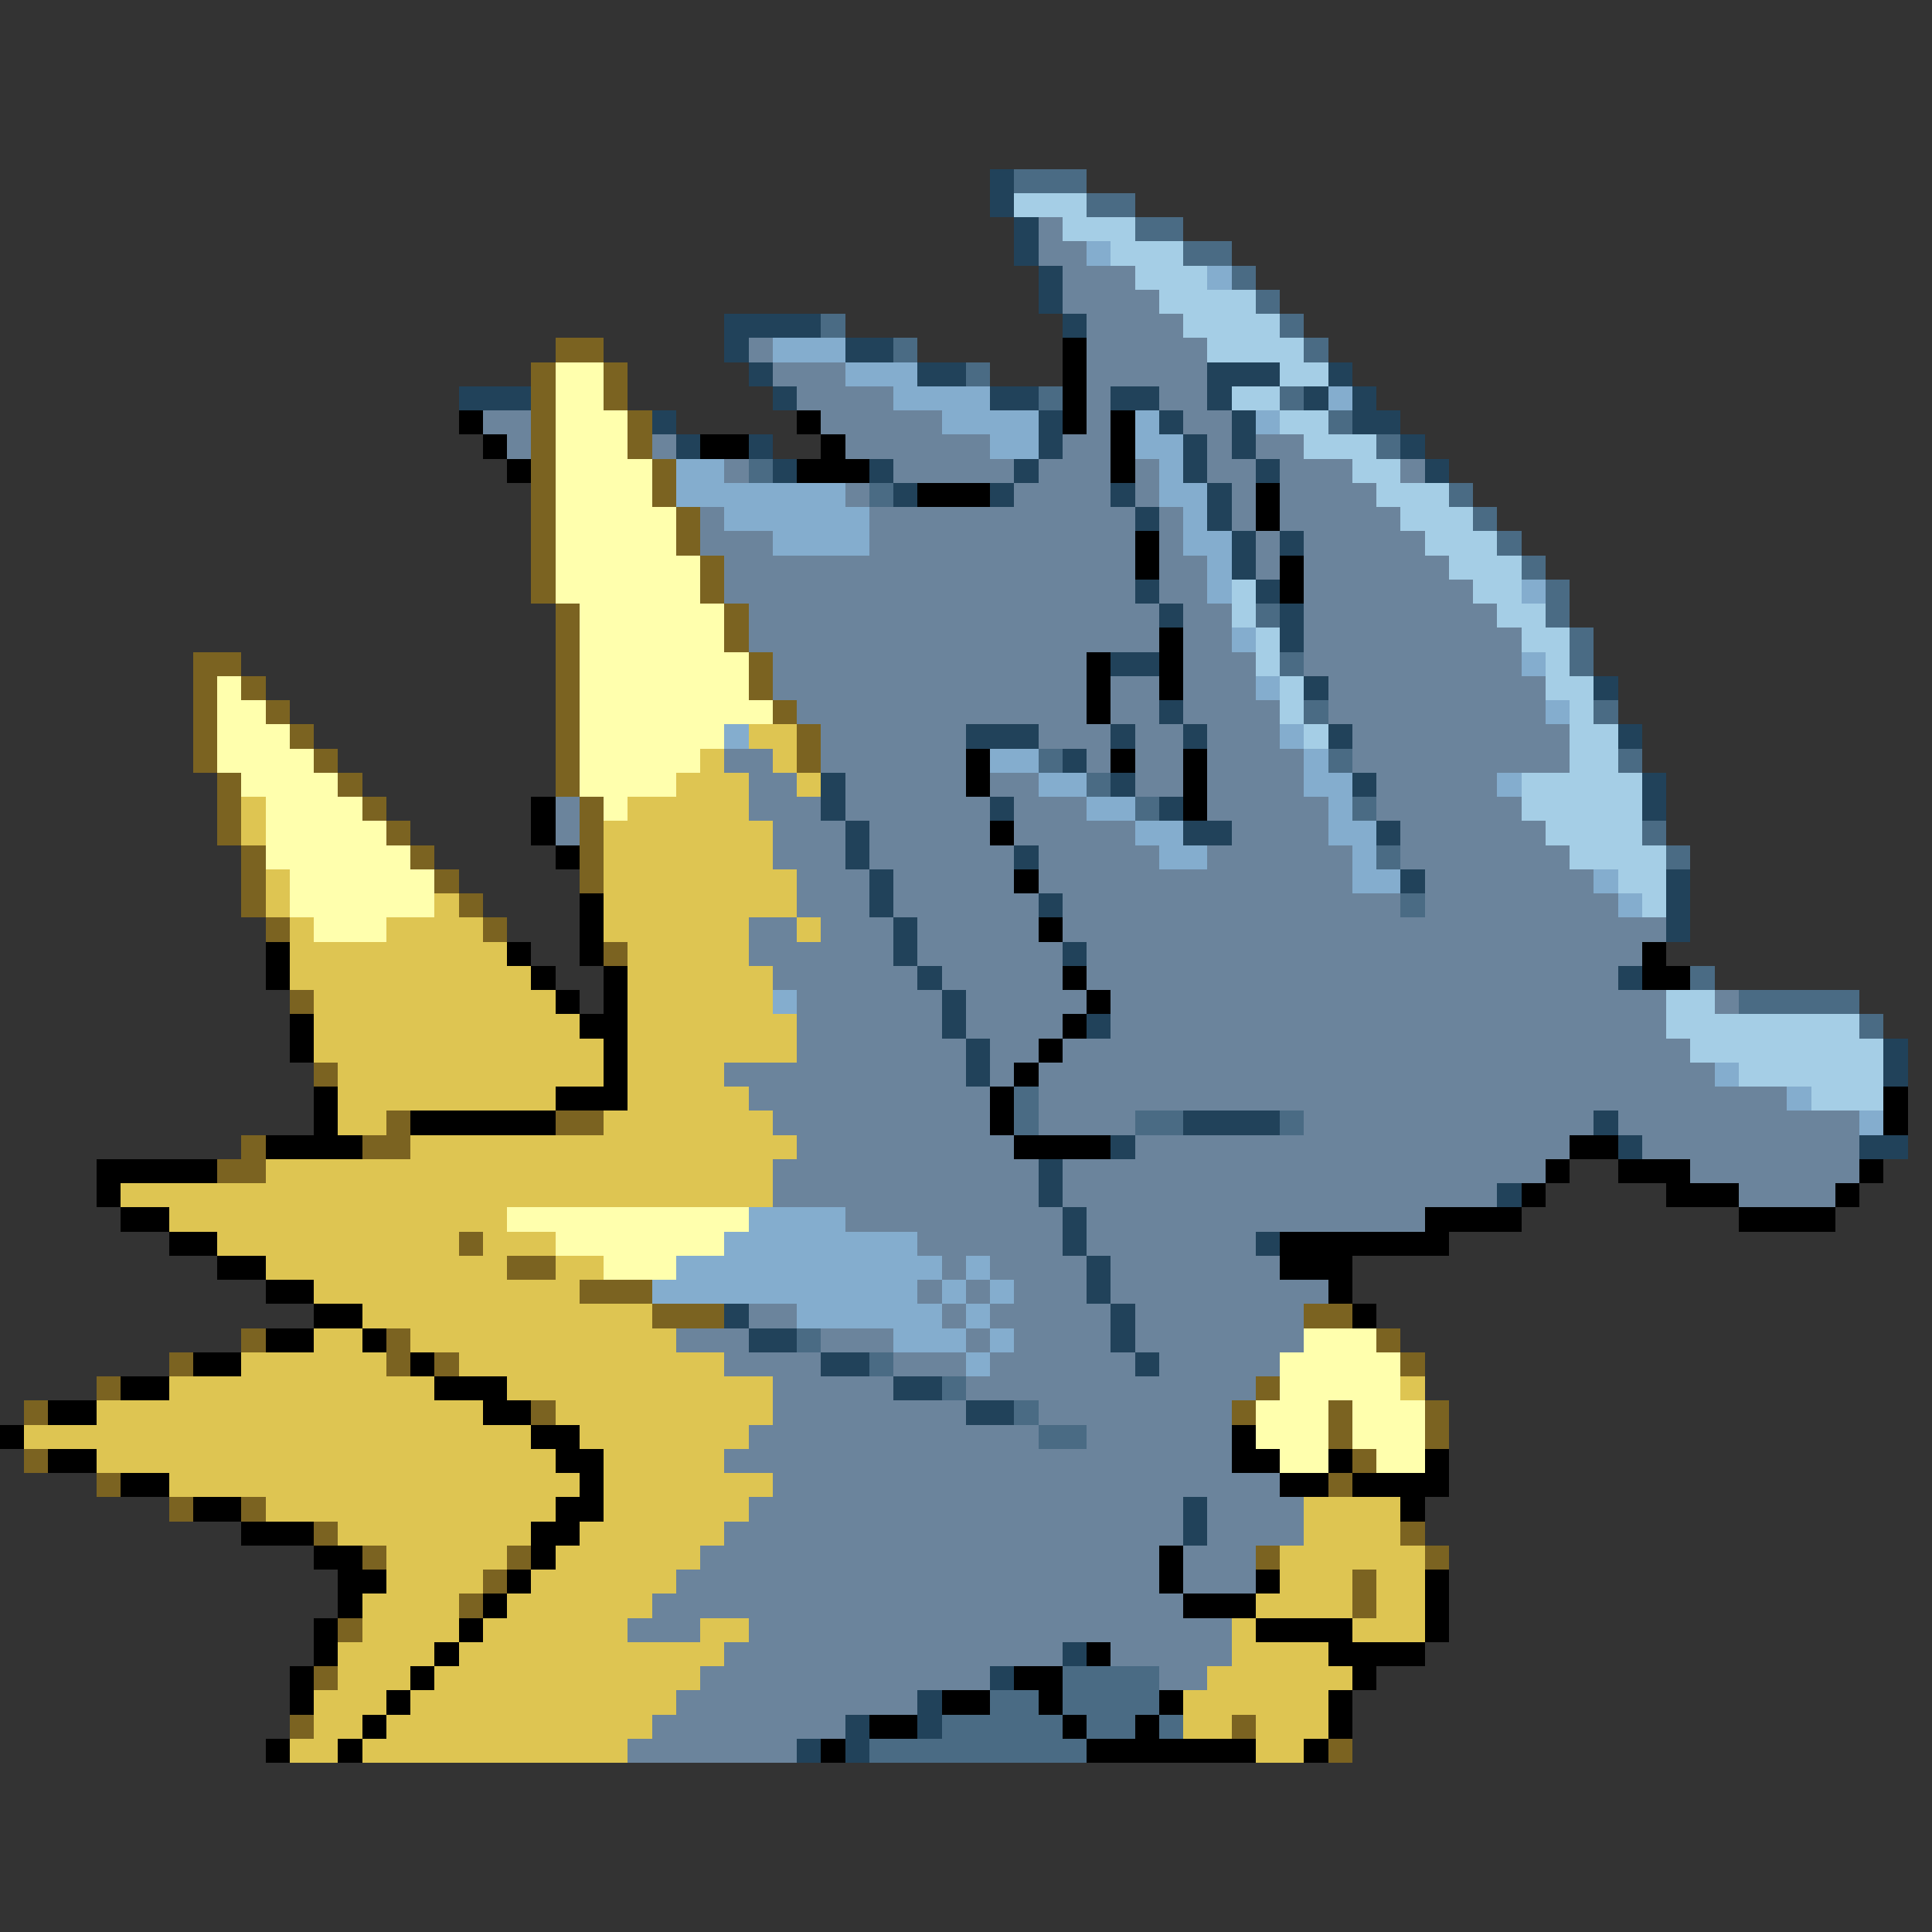 <svg xmlns="http://www.w3.org/2000/svg" viewBox="0 -0.5 80 80" shape-rendering="crispEdges">
<rect x="0" y="-0.5" width="80" height="80" fill="#333333" stroke="none"/>
<path stroke="#21425a" d="M41 7h1M41 8h1M42 9h1M42 10h1M43 11h1M43 12h1M30 13h4M44 13h1M30 14h1M35 14h2M31 15h1M38 15h2M50 15h3M55 15h1M19 16h3M32 16h1M41 16h2M46 16h2M50 16h1M54 16h1M56 16h1M27 17h1M43 17h1M48 17h1M51 17h1M56 17h2M28 18h1M31 18h1M43 18h1M49 18h1M51 18h1M58 18h1M32 19h1M36 19h1M42 19h1M49 19h1M52 19h1M59 19h1M37 20h1M41 20h1M46 20h1M50 20h1M47 21h1M50 21h1M51 22h1M53 22h1M51 23h1M47 24h1M52 24h1M48 25h1M53 25h1M53 26h1M46 27h2M54 28h1M66 28h1M48 29h1M40 30h3M46 30h1M49 30h1M55 30h1M67 30h1M44 31h1M34 32h1M46 32h1M56 32h1M68 32h1M34 33h1M41 33h1M48 33h1M68 33h1M35 34h1M49 34h2M57 34h1M35 35h1M42 35h1M36 36h1M58 36h1M69 36h1M36 37h1M43 37h1M69 37h1M37 38h1M69 38h1M37 39h1M44 39h1M38 40h1M67 40h1M39 41h1M39 42h1M45 42h1M40 43h1M78 43h1M40 44h1M78 44h1M49 46h4M66 46h1M46 47h1M67 47h1M77 47h2M43 48h1M43 49h1M62 49h1M44 50h1M44 51h1M52 51h1M45 52h1M45 53h1M30 54h1M46 54h1M31 55h2M46 55h1M34 56h2M47 56h1M37 57h2M40 58h2M49 62h1M49 63h1M44 68h1M41 69h1M38 70h1M35 71h1M38 71h1M33 72h1M35 72h1" />
<path stroke="#4a6b84" d="M42 7h3M45 8h2M47 9h2M49 10h2M51 11h1M52 12h1M34 13h1M53 13h1M37 14h1M54 14h1M40 15h1M43 16h1M53 16h1M55 17h1M57 18h1M31 19h1M36 20h1M60 20h1M61 21h1M62 22h1M63 23h1M64 24h1M52 25h1M64 25h1M65 26h1M53 27h1M65 27h1M54 29h1M66 29h1M43 31h1M55 31h1M67 31h1M45 32h1M47 33h1M56 33h1M68 34h1M57 35h1M69 35h1M58 37h1M70 40h1M72 41h5M77 42h1M42 45h1M42 46h1M47 46h2M53 46h1M33 55h1M36 56h1M39 57h1M42 58h1M43 59h2M44 69h4M41 70h2M44 70h4M39 71h5M45 71h2M48 71h1M36 72h9" />
<path stroke="#a5cee6" d="M42 8h3M44 9h3M46 10h3M47 11h3M48 12h4M49 13h4M50 14h4M53 15h2M51 16h2M53 17h2M54 18h3M56 19h2M57 20h3M58 21h3M59 22h3M60 23h3M51 24h1M61 24h2M51 25h1M62 25h2M52 26h1M63 26h2M52 27h1M64 27h1M53 28h1M64 28h2M53 29h1M65 29h1M54 30h1M65 30h2M65 31h2M63 32h5M63 33h5M64 34h4M65 35h4M67 36h2M68 37h1M69 41h2M69 42h8M70 43h8M72 44h6M75 45h3" />
<path stroke="#6b849c" d="M43 9h1M43 10h2M44 11h3M44 12h4M45 13h4M31 14h1M45 14h5M32 15h3M45 15h5M33 16h4M45 16h1M48 16h2M20 17h2M34 17h5M45 17h1M49 17h2M21 18h1M27 18h1M35 18h6M44 18h2M50 18h1M52 18h2M30 19h1M37 19h5M43 19h3M47 19h1M50 19h2M53 19h3M58 19h1M35 20h1M42 20h4M47 20h1M51 20h1M53 20h4M29 21h1M36 21h11M48 21h1M51 21h1M53 21h5M29 22h3M36 22h11M48 22h1M52 22h1M54 22h5M30 23h17M48 23h2M52 23h1M54 23h6M30 24h17M48 24h2M54 24h7M31 25h17M49 25h2M54 25h8M31 26h17M49 26h2M54 26h9M32 27h13M49 27h3M54 27h9M32 28h13M46 28h2M49 28h3M55 28h9M33 29h12M46 29h2M49 29h4M55 29h9M34 30h6M43 30h3M47 30h2M50 30h3M56 30h9M30 31h2M34 31h6M45 31h1M47 31h2M50 31h4M56 31h9M31 32h2M35 32h5M41 32h2M47 32h2M50 32h4M57 32h5M23 33h1M31 33h3M35 33h6M42 33h3M50 33h5M57 33h6M23 34h1M32 34h3M36 34h5M42 34h5M51 34h4M58 34h6M32 35h3M36 35h6M43 35h5M50 35h6M58 35h7M33 36h3M37 36h5M43 36h13M59 36h7M33 37h3M37 37h6M44 37h14M59 37h8M31 38h2M34 38h3M38 38h5M44 38h25M31 39h6M38 39h6M45 39h23M32 40h6M39 40h5M45 40h22M33 41h6M40 41h5M46 41h23M71 41h1M33 42h6M40 42h4M46 42h23M33 43h7M41 43h2M44 43h26M30 44h10M41 44h1M43 44h28M31 45h10M43 45h31M32 46h9M43 46h4M54 46h12M67 46h10M33 47h9M47 47h18M68 47h9M32 48h11M44 48h20M70 48h7M32 49h11M44 49h18M72 49h4M35 50h9M45 50h14M38 51h6M45 51h7M39 52h1M41 52h4M46 52h7M38 53h1M40 53h1M42 53h3M46 53h9M31 54h2M39 54h1M41 54h5M47 54h7M28 55h3M34 55h3M40 55h1M42 55h4M47 55h7M30 56h4M37 56h3M41 56h6M48 56h5M32 57h5M40 57h12M32 58h8M43 58h8M31 59h12M45 59h6M30 60h21M32 61h21M31 62h18M50 62h4M30 63h19M50 63h4M29 64h19M49 64h3M28 65h20M49 65h3M27 66h22M26 67h3M31 67h20M30 68h14M46 68h5M29 69h12M48 69h2M28 70h10M27 71h8M26 72h7" />
<path stroke="#84adce" d="M45 10h1M50 11h1M32 14h3M35 15h3M37 16h4M55 16h1M39 17h4M47 17h1M52 17h1M41 18h2M47 18h2M28 19h2M48 19h1M28 20h7M48 20h2M30 21h6M49 21h1M32 22h4M49 22h2M50 23h1M50 24h1M63 24h1M51 26h1M63 27h1M52 28h1M64 29h1M30 30h1M53 30h1M41 31h2M54 31h1M43 32h2M54 32h2M62 32h1M45 33h2M55 33h1M47 34h2M55 34h2M48 35h2M56 35h1M56 36h2M66 36h1M67 37h1M32 41h1M71 44h1M74 45h1M77 46h1M31 50h4M30 51h8M28 52h11M40 52h1M27 53h11M39 53h1M41 53h1M33 54h6M40 54h1M37 55h3M41 55h1M40 56h1" />
<path stroke="#7b6321" d="M23 14h2M22 15h1M25 15h1M22 16h1M25 16h1M22 17h1M26 17h1M22 18h1M26 18h1M22 19h1M27 19h1M22 20h1M27 20h1M22 21h1M28 21h1M22 22h1M28 22h1M22 23h1M29 23h1M22 24h1M29 24h1M23 25h1M30 25h1M23 26h1M30 26h1M8 27h2M23 27h1M31 27h1M8 28h1M10 28h1M23 28h1M31 28h1M8 29h1M11 29h1M23 29h1M32 29h1M8 30h1M12 30h1M23 30h1M33 30h1M8 31h1M13 31h1M23 31h1M33 31h1M9 32h1M14 32h1M23 32h1M9 33h1M15 33h1M24 33h1M9 34h1M16 34h1M24 34h1M10 35h1M17 35h1M24 35h1M10 36h1M18 36h1M24 36h1M10 37h1M19 37h1M11 38h1M20 38h1M25 39h1M12 41h1M13 44h1M16 46h1M23 46h2M10 47h1M15 47h2M9 48h2M19 51h1M21 52h2M24 53h3M27 54h3M54 54h2M10 55h1M16 55h1M57 55h1M7 56h1M16 56h1M18 56h1M58 56h1M4 57h1M52 57h1M1 58h1M22 58h1M51 58h1M55 58h1M59 58h1M55 59h1M59 59h1M1 60h1M56 60h1M4 61h1M55 61h1M7 62h1M10 62h1M13 63h1M58 63h1M15 64h1M21 64h1M52 64h1M59 64h1M20 65h1M56 65h1M19 66h1M56 66h1M14 67h1M13 69h1M12 71h1M51 71h1M55 72h1" />
<path stroke="#000000" d="M44 14h1M44 15h1M44 16h1M19 17h1M33 17h1M44 17h1M46 17h1M20 18h1M29 18h2M34 18h1M46 18h1M21 19h1M33 19h3M46 19h1M38 20h3M52 20h1M52 21h1M47 22h1M47 23h1M53 23h1M53 24h1M48 26h1M45 27h1M48 27h1M45 28h1M48 28h1M45 29h1M40 31h1M46 31h1M49 31h1M40 32h1M49 32h1M22 33h1M49 33h1M22 34h1M41 34h1M23 35h1M42 36h1M24 37h1M24 38h1M43 38h1M11 39h1M21 39h1M24 39h1M68 39h1M11 40h1M22 40h1M25 40h1M44 40h1M68 40h2M23 41h1M25 41h1M45 41h1M12 42h1M24 42h2M44 42h1M12 43h1M25 43h1M43 43h1M25 44h1M42 44h1M13 45h1M23 45h3M41 45h1M78 45h1M13 46h1M17 46h6M41 46h1M78 46h1M11 47h4M42 47h4M65 47h2M4 48h5M64 48h1M67 48h3M77 48h1M4 49h1M63 49h1M69 49h3M76 49h1M5 50h2M59 50h4M72 50h4M7 51h2M53 51h7M9 52h2M53 52h3M11 53h2M55 53h1M13 54h2M56 54h1M11 55h2M15 55h1M8 56h2M17 56h1M5 57h2M18 57h3M2 58h2M20 58h2M0 59h1M22 59h2M51 59h1M2 60h2M23 60h2M51 60h2M55 60h1M59 60h1M5 61h2M24 61h1M53 61h2M56 61h4M8 62h2M23 62h2M58 62h1M10 63h3M22 63h2M13 64h2M22 64h1M48 64h1M14 65h2M21 65h1M48 65h1M52 65h1M59 65h1M14 66h1M20 66h1M49 66h3M59 66h1M13 67h1M19 67h1M52 67h4M59 67h1M13 68h1M18 68h1M45 68h1M55 68h4M12 69h1M17 69h1M42 69h2M56 69h1M12 70h1M16 70h1M39 70h2M43 70h1M48 70h1M55 70h1M15 71h1M36 71h2M44 71h1M47 71h1M55 71h1M11 72h1M14 72h1M34 72h1M45 72h7M54 72h1" />
<path stroke="#ffffad" d="M23 15h2M23 16h2M23 17h3M23 18h3M23 19h4M23 20h4M23 21h5M23 22h5M23 23h6M23 24h6M24 25h6M24 26h6M24 27h7M9 28h1M24 28h7M9 29h2M24 29h8M9 30h3M24 30h6M9 31h4M24 31h5M10 32h4M24 32h4M11 33h4M25 33h1M11 34h5M11 35h6M12 36h6M12 37h6M13 38h3M21 50h10M23 51h7M25 52h3M54 55h3M53 56h5M53 57h5M52 58h3M56 58h3M52 59h3M56 59h3M53 60h2M57 60h2" />
<path stroke="#dec552" d="M31 30h2M29 31h1M32 31h1M28 32h3M33 32h1M10 33h1M26 33h5M10 34h1M25 34h7M25 35h7M11 36h1M25 36h8M11 37h1M18 37h1M25 37h8M12 38h1M16 38h4M25 38h6M33 38h1M12 39h9M26 39h5M12 40h10M26 40h6M13 41h10M26 41h6M13 42h11M26 42h7M13 43h12M26 43h7M14 44h11M26 44h4M14 45h9M26 45h5M14 46h2M25 46h7M17 47h16M11 48h21M5 49h27M7 50h14M9 51h10M20 51h3M11 52h10M23 52h2M13 53h11M15 54h12M13 55h2M17 55h11M10 56h6M19 56h11M7 57h11M21 57h11M58 57h1M4 58h16M23 58h9M1 59h21M24 59h7M4 60h19M25 60h5M7 61h17M25 61h7M11 62h12M25 62h6M54 62h4M14 63h8M24 63h6M54 63h4M16 64h5M23 64h6M53 64h6M16 65h4M22 65h6M53 65h3M57 65h2M15 66h4M21 66h6M52 66h4M57 66h2M15 67h4M20 67h6M29 67h2M51 67h1M56 67h3M14 68h4M19 68h11M51 68h4M14 69h3M18 69h11M50 69h6M13 70h3M17 70h11M49 70h6M13 71h2M16 71h11M49 71h2M52 71h3M12 72h2M15 72h11M52 72h2" />
</svg>
